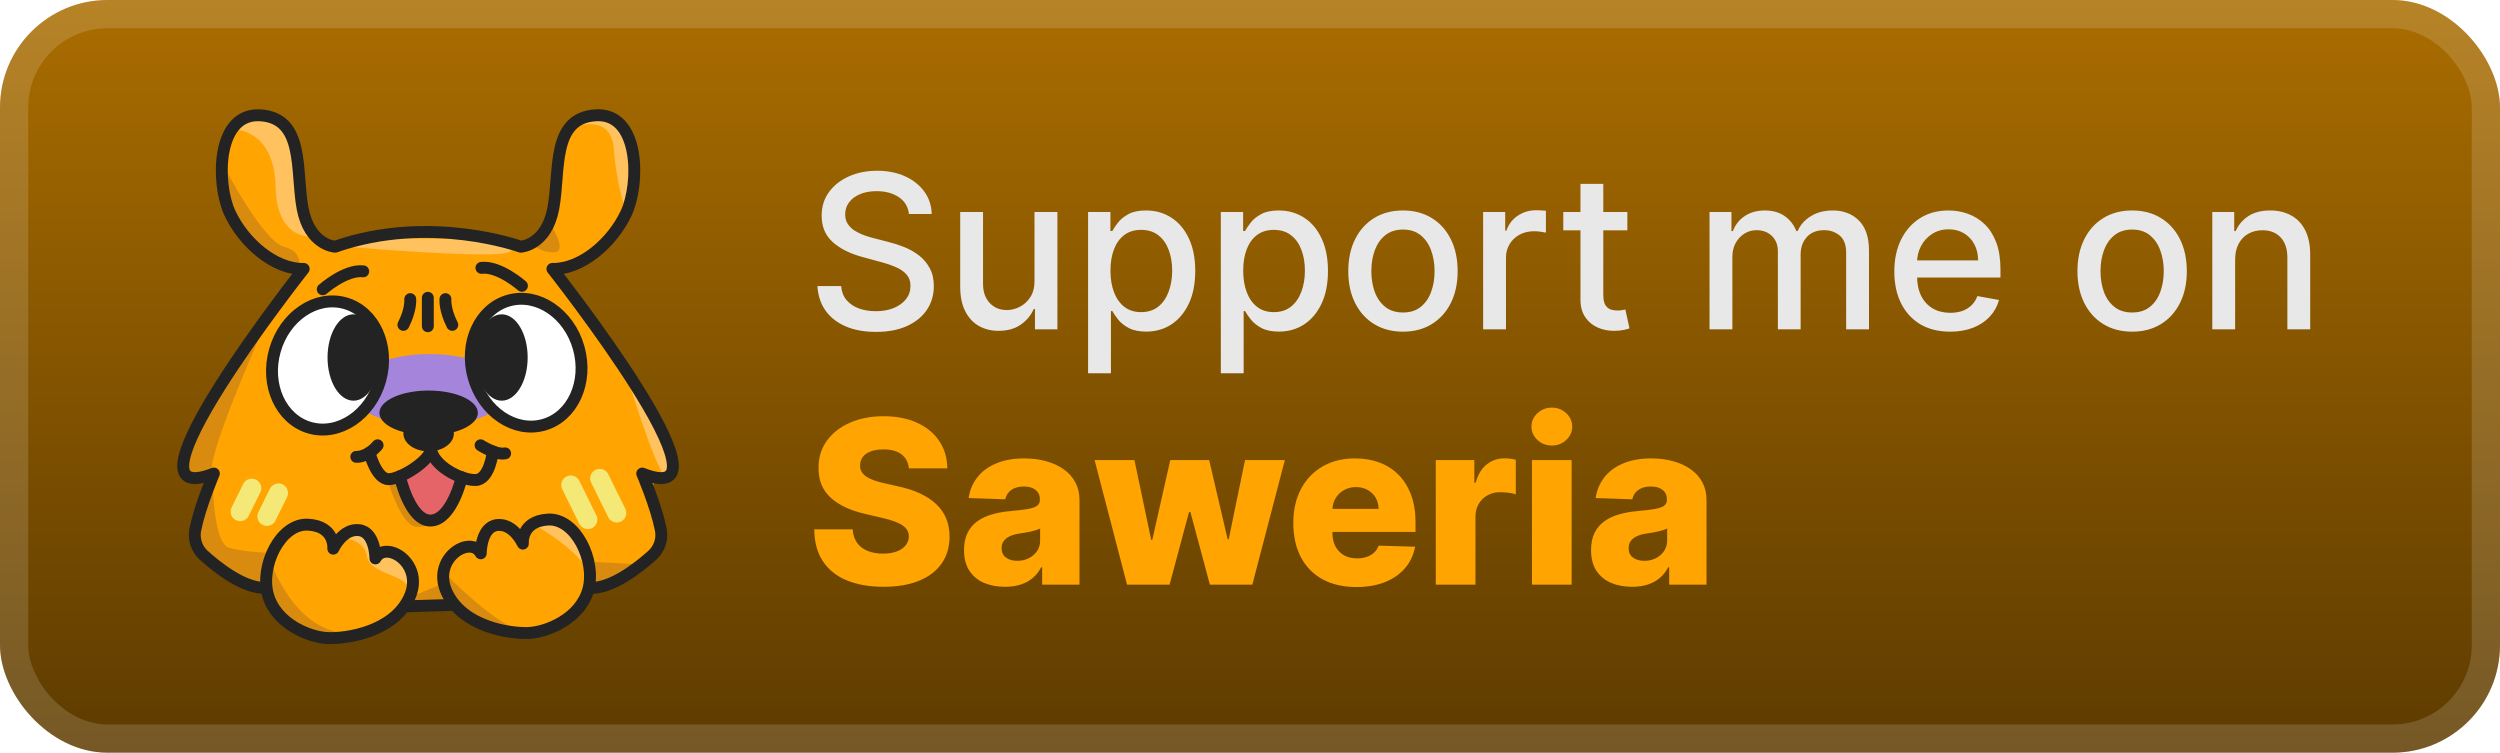 <svg width="186" height="56" viewBox="0 0 186 56" fill="none" xmlns="http://www.w3.org/2000/svg">
<rect width="186" height="56" rx="8" fill="url(#paint0_linear_1_50)"/>
<g clip-path="url(#clip0_1_50)">
<path d="M24.427 18.244L22.814 16.117L22.24 12.872L21.82 10.12L19.858 8.702L17.535 9.283L16.689 12.406L17.444 15.693L18.102 17.311L19.42 18.513L20.416 19.19L21.561 19.748L22.424 20.085L22.24 20.785L16.51 28.874L14.773 31.887L13.809 34.63L14.327 35.611L15.493 35.522L15.847 35.891L14.706 39.483L15.204 41.269L15.913 41.895L17.396 42.958L18.637 43.667L19.643 43.818L20.372 45.002L21.689 46.499L22.979 47.193L24.291 47.547L26.011 47.389C26.011 47.389 27.872 46.967 27.906 46.953C27.94 46.939 29.361 46.126 29.361 46.126L29.84 45.417L31.479 45.098L33.267 45.275L34.862 45.546L36.298 46.636L40.059 47.123L42.136 46.078L43.199 45.353L43.843 44.245L44.573 43.589L46.645 42.973L49.002 41.059L49.551 39.286L49.129 37.748L48.557 36.24L48.768 35.531L50.008 35.745L50.4 35.003L49.252 31.867L45.796 26.251L42.444 21.613L41.508 20.681L41.902 20.055L43.897 19.258L45.783 17.811L46.873 15.685L47.345 13.421L47.187 11.105L46.372 9.191L44.954 8.533L42.871 9.099L41.9 10.57L41.632 13.019L41.407 15.323L40.344 17.735L39.635 18.245L38.077 18.185L35.709 17.668L32.597 17.363L28.592 17.595L25.349 18.506L24.427 18.251" fill="#FFA401"/>
<path d="M30.012 35.318L30.033 36.399L30.814 37.971L31.396 38.538L32.301 38.694L33.312 38.288L33.767 37.594L34.035 36.236L34.362 35.71L33.767 35.089L32.436 34.216H31.591L31.169 34.864L30.012 35.318Z" fill="#E56467"/>
<path d="M31.954 31.726C35.178 31.726 37.792 30.52 37.792 29.034C37.792 27.547 35.178 26.341 31.954 26.341C28.73 26.341 26.116 27.547 26.116 29.034C26.116 30.52 28.73 31.726 31.954 31.726Z" fill="#A585DB"/>
<path d="M25.666 18.34C25.666 18.34 37.046 19.348 37.928 18.736C38.811 18.125 35.52 17.801 35.52 17.801L28.411 17.721L25.517 18.238" fill="#FFC25F"/>
<path d="M42.634 9.464C42.634 9.464 45.469 8.354 45.664 11.046C45.789 12.675 46.097 14.285 46.583 15.844L46.887 13.287L47.049 11.727L46.703 10.309L45.758 8.934L44.059 8.62L42.634 9.464Z" fill="#FFC25F"/>
<path d="M17.455 9.629C17.455 9.629 20.411 9.629 20.501 13.882C20.592 18.136 23.489 17.595 23.489 17.595L22.688 16.197L22.385 14.602L22.208 12.475L22.011 11.121L21.781 9.88L21.022 9.171L19.397 8.562L18.125 8.999" fill="#FFC25F"/>
<path d="M46.467 27.417C46.467 27.417 48.828 35.244 49.569 35.515C50.31 35.786 50.053 34.762 50.053 34.762L49.533 33.014" fill="#FFC25F"/>
<path d="M39.761 39.04C39.761 39.04 43.811 41.328 43.889 43.047C43.967 44.766 43.222 40.016 43.222 40.016L42.054 39.04L41.321 38.884H39.986" fill="#FFC25F"/>
<path d="M25.496 40.008C25.496 40.008 27.135 40.132 27.305 41.399C27.475 42.666 30.235 42.817 30.359 43.703C30.483 44.589 30.58 42.519 30.58 42.519L29.817 41.564L28.991 41.021L28.037 41.553L27.599 40.422L27.305 39.731L25.496 40.008Z" fill="#FFC25F"/>
<path d="M20.076 41.613C20.076 41.613 21.751 46.811 25.664 47.097C29.577 47.382 23.018 47.338 23.018 47.338L20.973 45.808C20.973 45.808 20.117 44.798 20.076 44.733C20.035 44.667 19.172 43.627 19.172 43.627L17.21 42.875L15.151 41.307" fill="#D88B0F"/>
<path d="M32.973 43.414L30.242 44.532V45.211L33.189 45.195L33.507 44.559L32.86 43.414" fill="#D88B0F"/>
<path d="M43.99 41.803L47.249 41.968L45.886 43.492L43.894 43.612L44.082 42.088" fill="#D88B0F"/>
<path d="M33.154 42.707C33.154 42.707 37.072 46.714 38.825 46.889C40.578 47.065 36.557 46.693 36.557 46.693L35.39 45.994L34.028 45.108L33.141 44.311L32.576 43.015" fill="#D88B0F"/>
<path d="M28.89 35.889C28.89 35.889 29.861 39.125 30.96 39.192C32.059 39.26 31.924 38.73 31.924 38.73L30.405 37.541L29.873 36.353L29.545 35.71L28.606 35.765" fill="#D88B0F"/>
<path d="M40.858 16.541C40.858 16.541 42.373 18.751 41.186 18.774C39.998 18.797 39.341 17.902 39.376 17.887C39.412 17.873 40.043 17.505 40.043 17.505L40.564 16.992L40.778 16.337" fill="#D88B0F"/>
<path d="M16.689 12.406C16.689 12.406 19.534 17.925 21.12 18.355C22.706 18.786 22.183 19.991 22.183 19.991L20.174 19.282L18.812 18.414L17.705 17.193L16.778 14.937L16.689 13.29V12.406Z" fill="#D88B0F"/>
<path d="M19.883 23.752C19.883 23.752 15.491 33.555 15.755 35.095C16.019 36.635 15.289 35.433 15.289 35.433L14.486 35.701L13.6 34.77L13.825 33.546L14.889 31.224L17.499 27.017" fill="#D88B0F"/>
<path d="M15.821 35.437C15.821 35.437 15.799 40.399 17.037 40.754C18.273 41.108 20.26 41.138 20.26 41.138L18.968 42.7C18.968 42.7 17.43 41.991 17.277 41.961C17.125 41.931 15.558 41.3 15.558 41.3L14.619 40.522L14.492 39.946" fill="#D88B0F"/>
<path d="M18.729 36.321L17.869 38.063" stroke="#F4E977" stroke-width="1.418" stroke-miterlimit="10" stroke-linecap="round"/>
<path d="M20.718 36.676L19.858 38.418" stroke="#F4E977" stroke-width="1.418" stroke-miterlimit="10" stroke-linecap="round"/>
<path d="M42.467 36.086L43.734 38.654" stroke="#F4E977" stroke-width="1.418" stroke-miterlimit="10" stroke-linecap="round"/>
<path d="M44.619 35.596L45.886 38.164" stroke="#F4E977" stroke-width="1.418" stroke-miterlimit="10" stroke-linecap="round"/>
<path d="M24.797 40.821C24.797 40.821 24.955 39.148 22.919 39.035C20.882 38.921 19.323 42.088 19.936 44.261C20.549 46.434 23.036 47.428 24.416 47.474C25.797 47.52 29.235 47.021 30.442 44.486C31.649 41.952 28.7 40.121 27.931 41.546C27.931 41.546 27.931 39.577 26.708 39.442C25.485 39.307 24.797 40.821 24.797 40.821Z" stroke="#232323" stroke-width="0.886" stroke-linecap="round" stroke-linejoin="round"/>
<path d="M38.9 40.444C38.9 40.444 38.742 38.769 40.778 38.655C42.815 38.542 44.374 41.711 43.764 43.882C43.155 46.053 40.665 47.049 39.284 47.095C37.904 47.141 34.465 46.643 33.258 44.109C32.051 41.574 35.001 39.749 35.768 41.167C35.768 41.167 35.768 39.199 36.991 39.063C38.214 38.926 38.9 40.444 38.9 40.444Z" stroke="#232323" stroke-width="0.886" stroke-linecap="round" stroke-linejoin="round"/>
<path d="M30.242 45.11L33.659 45.005" stroke="#232323" stroke-width="0.886" stroke-linecap="round" stroke-linejoin="round"/>
<path d="M28.289 28.296C29.01 25.736 27.84 23.165 25.675 22.555C23.51 21.946 21.17 23.527 20.449 26.088C19.727 28.649 20.898 31.219 23.063 31.829C25.228 32.439 27.568 30.857 28.289 28.296Z" fill="white" stroke="#232323" stroke-width="0.886" stroke-linecap="round" stroke-linejoin="round"/>
<path d="M40.447 31.609C42.606 31.002 43.774 28.439 43.056 25.885C42.337 23.331 40.005 21.753 37.845 22.36C35.686 22.967 34.518 25.53 35.236 28.084C35.954 30.638 38.287 32.216 40.447 31.609Z" fill="white" stroke="#232323" stroke-width="0.884" stroke-linecap="round" stroke-linejoin="round"/>
<path d="M26.299 29.811C27.364 29.811 28.229 28.373 28.229 26.598C28.229 24.824 27.364 23.385 26.299 23.385C25.233 23.385 24.369 24.824 24.369 26.598C24.369 28.373 25.233 29.811 26.299 29.811Z" fill="#232323"/>
<path d="M37.328 29.811C38.394 29.811 39.258 28.373 39.258 26.598C39.258 24.824 38.394 23.385 37.328 23.385C36.262 23.385 35.398 24.824 35.398 26.598C35.398 28.373 36.262 29.811 37.328 29.811Z" fill="#232323"/>
<path d="M35.552 30.719C35.552 31.639 33.912 32.383 31.89 32.383C31.09 32.394 30.294 32.262 29.54 31.995C28.739 31.69 28.229 31.231 28.229 30.719C28.229 29.801 29.868 29.056 31.89 29.056C33.912 29.056 35.552 29.801 35.552 30.719Z" fill="#232323"/>
<path d="M31.89 33.581C32.928 33.581 33.769 32.984 33.769 32.247C33.769 31.51 32.928 30.912 31.89 30.912C30.853 30.912 30.012 31.51 30.012 32.247C30.012 32.984 30.853 33.581 31.89 33.581Z" fill="#232323"/>
<path d="M26.509 33.989C26.509 33.989 27.295 34.065 28.094 33.129" stroke="#232323" stroke-width="0.886" stroke-linecap="round" stroke-linejoin="round"/>
<path d="M35.755 33.129C35.755 33.129 36.902 33.868 37.581 33.732" stroke="#232323" stroke-width="0.886" stroke-linecap="round" stroke-linejoin="round"/>
<path d="M27.486 33.672C27.486 33.672 27.995 35.664 28.923 35.651C29.852 35.639 31.988 34.269 32.057 33.439" stroke="#232323" stroke-width="0.886" stroke-linecap="round" stroke-linejoin="round"/>
<path d="M36.668 33.587C36.668 33.587 36.445 35.674 35.399 35.713C34.354 35.752 32.209 34.684 32.057 33.361" stroke="#232323" stroke-width="0.886" stroke-linecap="round" stroke-linejoin="round"/>
<path d="M29.749 35.437C29.749 35.437 30.485 38.774 32.053 38.728C33.622 38.682 34.357 35.51 34.357 35.51" stroke="#232323" stroke-width="0.886" stroke-linecap="round" stroke-linejoin="round"/>
<path d="M24.012 21.523C24.012 21.523 25.71 20.029 27.025 20.188" stroke="#232323" stroke-width="0.886" stroke-linecap="round" stroke-linejoin="round"/>
<path d="M38.832 21.264C38.832 21.264 37.136 19.77 35.819 19.929" stroke="#232323" stroke-width="0.886" stroke-linecap="round" stroke-linejoin="round"/>
<path d="M30.522 22.255C30.522 22.255 30.605 23.008 30.013 24.17" stroke="#232323" stroke-width="0.886" stroke-linecap="round" stroke-linejoin="round"/>
<path d="M33.141 22.255C33.141 22.255 33.058 23.008 33.65 24.17" stroke="#232323" stroke-width="0.886" stroke-linecap="round" stroke-linejoin="round"/>
<path d="M31.83 22.157V24.271" stroke="#232323" stroke-width="0.886" stroke-linecap="round" stroke-linejoin="round"/>
<path d="M43.928 43.74C45.523 43.788 47.486 42.248 48.535 41.307C48.797 41.069 48.992 40.768 49.102 40.432C49.212 40.097 49.232 39.739 49.161 39.393C48.807 37.62 47.781 35.233 47.781 35.233C55.518 38.265 41.099 20.007 41.099 20.007C43.256 20.052 45.563 18.058 46.593 15.844C47.623 13.63 47.603 8.354 44.3 8.578C40.996 8.801 41.687 12.744 41.166 15.504C40.645 18.263 38.745 18.355 38.745 18.355C38.745 18.355 31.984 15.888 24.934 18.355C24.934 18.355 23.032 18.265 22.513 15.504C21.994 12.742 22.69 8.808 19.39 8.581C16.09 8.354 16.072 13.627 17.1 15.844C18.128 18.061 20.434 20.052 22.594 20.007C22.594 20.007 8.175 38.262 15.913 35.233C15.913 35.233 14.889 37.626 14.532 39.393C14.461 39.738 14.48 40.096 14.588 40.431C14.697 40.767 14.891 41.069 15.151 41.307C16.193 42.248 18.148 43.788 19.759 43.74" stroke="#232323" stroke-width="0.886" stroke-linecap="round" stroke-linejoin="round"/>
</g>
<g filter="url(#filter0_d_1_50)">
<path d="M67.625 15.921C67.564 15.383 67.314 14.966 66.875 14.671C66.436 14.371 65.883 14.222 65.216 14.222C64.739 14.222 64.326 14.297 63.977 14.449C63.629 14.597 63.358 14.801 63.165 15.062C62.975 15.32 62.881 15.614 62.881 15.943C62.881 16.22 62.945 16.458 63.074 16.659C63.206 16.86 63.379 17.028 63.591 17.165C63.807 17.297 64.038 17.409 64.284 17.5C64.53 17.587 64.767 17.659 64.994 17.716L66.131 18.011C66.502 18.102 66.883 18.225 67.273 18.381C67.663 18.536 68.025 18.741 68.358 18.994C68.691 19.248 68.96 19.562 69.165 19.938C69.373 20.312 69.477 20.761 69.477 21.284C69.477 21.943 69.307 22.528 68.966 23.04C68.629 23.551 68.138 23.954 67.494 24.25C66.854 24.546 66.079 24.693 65.171 24.693C64.299 24.693 63.545 24.555 62.909 24.278C62.273 24.002 61.775 23.61 61.415 23.102C61.055 22.591 60.856 21.985 60.818 21.284H62.58C62.614 21.704 62.75 22.055 62.989 22.335C63.231 22.612 63.54 22.818 63.915 22.954C64.294 23.087 64.708 23.153 65.159 23.153C65.655 23.153 66.097 23.076 66.483 22.921C66.873 22.761 67.18 22.542 67.403 22.261C67.627 21.977 67.739 21.646 67.739 21.267C67.739 20.922 67.64 20.64 67.443 20.421C67.25 20.201 66.987 20.019 66.653 19.875C66.324 19.731 65.951 19.604 65.534 19.494L64.159 19.119C63.227 18.866 62.489 18.492 61.943 18C61.401 17.508 61.131 16.856 61.131 16.046C61.131 15.375 61.312 14.79 61.676 14.29C62.04 13.79 62.532 13.402 63.153 13.125C63.775 12.845 64.475 12.704 65.256 12.704C66.044 12.704 66.739 12.843 67.341 13.119C67.947 13.396 68.424 13.777 68.773 14.261C69.121 14.742 69.303 15.296 69.318 15.921H67.625ZM76.967 20.881V15.773H78.672V24.5H77.001V22.989H76.91C76.71 23.454 76.388 23.843 75.945 24.153C75.505 24.46 74.958 24.614 74.303 24.614C73.742 24.614 73.246 24.491 72.814 24.244C72.386 23.994 72.049 23.625 71.803 23.136C71.56 22.648 71.439 22.044 71.439 21.324V15.773H73.138V21.119C73.138 21.714 73.303 22.188 73.632 22.54C73.962 22.892 74.39 23.068 74.916 23.068C75.234 23.068 75.551 22.989 75.865 22.829C76.183 22.671 76.447 22.43 76.655 22.108C76.867 21.786 76.971 21.377 76.967 20.881ZM80.954 27.773V15.773H82.614V17.188H82.756C82.854 17.006 82.996 16.796 83.182 16.557C83.367 16.318 83.625 16.11 83.954 15.932C84.284 15.75 84.72 15.659 85.261 15.659C85.966 15.659 86.595 15.837 87.148 16.193C87.701 16.549 88.135 17.062 88.449 17.733C88.767 18.403 88.926 19.21 88.926 20.153C88.926 21.097 88.769 21.905 88.454 22.579C88.14 23.25 87.708 23.767 87.159 24.131C86.61 24.491 85.983 24.671 85.278 24.671C84.748 24.671 84.314 24.581 83.977 24.403C83.644 24.225 83.383 24.017 83.193 23.778C83.004 23.54 82.858 23.328 82.756 23.142H82.653V27.773H80.954ZM82.619 20.136C82.619 20.75 82.708 21.288 82.886 21.75C83.064 22.212 83.322 22.574 83.659 22.835C83.996 23.093 84.409 23.222 84.898 23.222C85.405 23.222 85.829 23.087 86.17 22.818C86.511 22.546 86.769 22.176 86.943 21.71C87.121 21.244 87.21 20.72 87.21 20.136C87.21 19.561 87.123 19.044 86.949 18.585C86.778 18.127 86.521 17.765 86.176 17.5C85.835 17.235 85.409 17.102 84.898 17.102C84.405 17.102 83.989 17.229 83.648 17.483C83.311 17.737 83.055 18.091 82.881 18.546C82.706 19 82.619 19.53 82.619 20.136ZM90.829 27.773V15.773H92.489V17.188H92.631C92.729 17.006 92.871 16.796 93.057 16.557C93.242 16.318 93.5 16.11 93.829 15.932C94.159 15.75 94.595 15.659 95.136 15.659C95.841 15.659 96.47 15.837 97.023 16.193C97.576 16.549 98.01 17.062 98.324 17.733C98.642 18.403 98.801 19.21 98.801 20.153C98.801 21.097 98.644 21.905 98.329 22.579C98.015 23.25 97.583 23.767 97.034 24.131C96.485 24.491 95.858 24.671 95.153 24.671C94.623 24.671 94.189 24.581 93.852 24.403C93.519 24.225 93.258 24.017 93.068 23.778C92.879 23.54 92.733 23.328 92.631 23.142H92.528V27.773H90.829ZM92.494 20.136C92.494 20.75 92.583 21.288 92.761 21.75C92.939 22.212 93.197 22.574 93.534 22.835C93.871 23.093 94.284 23.222 94.773 23.222C95.28 23.222 95.704 23.087 96.045 22.818C96.386 22.546 96.644 22.176 96.818 21.71C96.996 21.244 97.085 20.72 97.085 20.136C97.085 19.561 96.998 19.044 96.824 18.585C96.653 18.127 96.396 17.765 96.051 17.5C95.71 17.235 95.284 17.102 94.773 17.102C94.28 17.102 93.864 17.229 93.523 17.483C93.186 17.737 92.93 18.091 92.756 18.546C92.581 19 92.494 19.53 92.494 20.136ZM104.381 24.676C103.562 24.676 102.848 24.489 102.239 24.114C101.629 23.739 101.155 23.214 100.818 22.54C100.481 21.866 100.312 21.078 100.312 20.176C100.312 19.271 100.481 18.479 100.818 17.801C101.155 17.123 101.629 16.597 102.239 16.222C102.848 15.847 103.562 15.659 104.381 15.659C105.199 15.659 105.913 15.847 106.523 16.222C107.133 16.597 107.606 17.123 107.943 17.801C108.28 18.479 108.449 19.271 108.449 20.176C108.449 21.078 108.28 21.866 107.943 22.54C107.606 23.214 107.133 23.739 106.523 24.114C105.913 24.489 105.199 24.676 104.381 24.676ZM104.386 23.25C104.917 23.25 105.356 23.11 105.705 22.829C106.053 22.549 106.311 22.176 106.477 21.71C106.648 21.244 106.733 20.731 106.733 20.171C106.733 19.614 106.648 19.102 106.477 18.636C106.311 18.167 106.053 17.79 105.705 17.506C105.356 17.222 104.917 17.079 104.386 17.079C103.852 17.079 103.409 17.222 103.057 17.506C102.708 17.79 102.449 18.167 102.278 18.636C102.112 19.102 102.028 19.614 102.028 20.171C102.028 20.731 102.112 21.244 102.278 21.71C102.449 22.176 102.708 22.549 103.057 22.829C103.409 23.11 103.852 23.25 104.386 23.25ZM110.345 24.5V15.773H111.987V17.159H112.078C112.237 16.689 112.518 16.32 112.919 16.051C113.324 15.778 113.783 15.642 114.294 15.642C114.4 15.642 114.525 15.646 114.669 15.653C114.817 15.661 114.932 15.671 115.016 15.682V17.307C114.947 17.288 114.826 17.267 114.652 17.244C114.478 17.218 114.303 17.204 114.129 17.204C113.728 17.204 113.37 17.29 113.055 17.46C112.745 17.627 112.499 17.86 112.317 18.159C112.135 18.454 112.044 18.792 112.044 19.171V24.5H110.345ZM121.075 15.773V17.136H116.308V15.773H121.075ZM117.587 13.682H119.285V21.938C119.285 22.267 119.335 22.515 119.433 22.682C119.532 22.845 119.659 22.956 119.814 23.017C119.973 23.074 120.145 23.102 120.331 23.102C120.467 23.102 120.587 23.093 120.689 23.074C120.791 23.055 120.871 23.04 120.928 23.028L121.234 24.432C121.136 24.47 120.996 24.508 120.814 24.546C120.632 24.587 120.405 24.61 120.132 24.614C119.685 24.621 119.268 24.542 118.882 24.375C118.496 24.208 118.183 23.951 117.945 23.602C117.706 23.254 117.587 22.816 117.587 22.29V13.682ZM127.189 24.5V15.773H128.82V17.193H128.928C129.109 16.712 129.407 16.337 129.82 16.068C130.232 15.796 130.727 15.659 131.303 15.659C131.886 15.659 132.375 15.796 132.768 16.068C133.166 16.341 133.46 16.716 133.649 17.193H133.74C133.948 16.727 134.28 16.356 134.734 16.079C135.189 15.799 135.731 15.659 136.359 15.659C137.151 15.659 137.797 15.907 138.297 16.403C138.801 16.9 139.053 17.648 139.053 18.648V24.5H137.354V18.807C137.354 18.216 137.193 17.788 136.871 17.523C136.549 17.258 136.164 17.125 135.717 17.125C135.164 17.125 134.734 17.296 134.428 17.636C134.121 17.974 133.967 18.407 133.967 18.938V24.5H132.274V18.699C132.274 18.225 132.126 17.845 131.831 17.557C131.535 17.269 131.151 17.125 130.678 17.125C130.356 17.125 130.058 17.21 129.785 17.381C129.517 17.547 129.299 17.78 129.132 18.079C128.969 18.379 128.888 18.725 128.888 19.119V24.5H127.189ZM145.091 24.676C144.231 24.676 143.491 24.492 142.869 24.125C142.252 23.754 141.775 23.233 141.437 22.562C141.104 21.888 140.937 21.099 140.937 20.193C140.937 19.299 141.104 18.511 141.437 17.829C141.775 17.148 142.244 16.616 142.847 16.233C143.453 15.85 144.161 15.659 144.972 15.659C145.464 15.659 145.941 15.741 146.403 15.903C146.866 16.066 147.28 16.322 147.648 16.671C148.015 17.019 148.305 17.472 148.517 18.028C148.729 18.581 148.835 19.254 148.835 20.046V20.648H141.898V19.375H147.17C147.17 18.928 147.08 18.532 146.898 18.188C146.716 17.839 146.46 17.564 146.131 17.364C145.805 17.163 145.422 17.062 144.983 17.062C144.506 17.062 144.089 17.18 143.733 17.415C143.381 17.646 143.108 17.949 142.915 18.324C142.725 18.695 142.631 19.099 142.631 19.534V20.528C142.631 21.112 142.733 21.608 142.937 22.017C143.146 22.426 143.436 22.739 143.807 22.954C144.178 23.167 144.612 23.273 145.108 23.273C145.43 23.273 145.723 23.227 145.989 23.136C146.254 23.042 146.483 22.901 146.676 22.716C146.869 22.53 147.017 22.301 147.119 22.028L148.727 22.318C148.598 22.792 148.367 23.206 148.034 23.562C147.705 23.915 147.29 24.189 146.79 24.386C146.294 24.579 145.727 24.676 145.091 24.676ZM158.631 24.676C157.812 24.676 157.098 24.489 156.489 24.114C155.879 23.739 155.405 23.214 155.068 22.54C154.731 21.866 154.562 21.078 154.562 20.176C154.562 19.271 154.731 18.479 155.068 17.801C155.405 17.123 155.879 16.597 156.489 16.222C157.098 15.847 157.812 15.659 158.631 15.659C159.449 15.659 160.163 15.847 160.773 16.222C161.383 16.597 161.856 17.123 162.193 17.801C162.53 18.479 162.699 19.271 162.699 20.176C162.699 21.078 162.53 21.866 162.193 22.54C161.856 23.214 161.383 23.739 160.773 24.114C160.163 24.489 159.449 24.676 158.631 24.676ZM158.636 23.25C159.167 23.25 159.606 23.11 159.955 22.829C160.303 22.549 160.561 22.176 160.727 21.71C160.898 21.244 160.983 20.731 160.983 20.171C160.983 19.614 160.898 19.102 160.727 18.636C160.561 18.167 160.303 17.79 159.955 17.506C159.606 17.222 159.167 17.079 158.636 17.079C158.102 17.079 157.659 17.222 157.307 17.506C156.958 17.79 156.699 18.167 156.528 18.636C156.362 19.102 156.278 19.614 156.278 20.171C156.278 20.731 156.362 21.244 156.528 21.71C156.699 22.176 156.958 22.549 157.307 22.829C157.659 23.11 158.102 23.25 158.636 23.25ZM166.294 19.318V24.5H164.595V15.773H166.226V17.193H166.334C166.535 16.731 166.849 16.36 167.277 16.079C167.709 15.799 168.252 15.659 168.908 15.659C169.502 15.659 170.023 15.784 170.47 16.034C170.917 16.28 171.264 16.648 171.51 17.136C171.756 17.625 171.879 18.229 171.879 18.949V24.5H170.18V19.153C170.18 18.521 170.016 18.026 169.686 17.671C169.357 17.311 168.904 17.131 168.328 17.131C167.934 17.131 167.584 17.216 167.277 17.386C166.974 17.557 166.733 17.807 166.555 18.136C166.381 18.462 166.294 18.856 166.294 19.318Z" fill="#E8E8E8"/>
<path d="M67.619 34.843C67.578 34.4 67.399 34.056 67.081 33.811C66.767 33.561 66.319 33.436 65.735 33.436C65.349 33.436 65.027 33.487 64.769 33.587C64.512 33.688 64.318 33.827 64.19 34.004C64.061 34.177 63.994 34.376 63.99 34.602C63.982 34.787 64.019 34.95 64.099 35.091C64.184 35.231 64.304 35.356 64.461 35.465C64.622 35.569 64.816 35.662 65.041 35.742C65.266 35.823 65.52 35.894 65.802 35.954L66.864 36.195C67.476 36.328 68.015 36.505 68.482 36.727C68.953 36.948 69.347 37.212 69.665 37.517C69.987 37.823 70.231 38.175 70.396 38.574C70.561 38.972 70.645 39.419 70.649 39.914C70.645 40.695 70.448 41.365 70.058 41.924C69.667 42.484 69.106 42.912 68.373 43.21C67.645 43.508 66.765 43.657 65.735 43.657C64.701 43.657 63.799 43.502 63.031 43.192C62.262 42.882 61.664 42.411 61.238 41.779C60.811 41.148 60.592 40.349 60.58 39.383H63.441C63.465 39.781 63.572 40.113 63.761 40.379C63.95 40.645 64.21 40.846 64.54 40.983C64.874 41.119 65.26 41.188 65.699 41.188C66.101 41.188 66.443 41.133 66.725 41.025C67.011 40.916 67.23 40.765 67.383 40.572C67.536 40.379 67.615 40.157 67.619 39.908C67.615 39.675 67.542 39.475 67.401 39.31C67.26 39.141 67.043 38.996 66.749 38.876C66.46 38.751 66.089 38.636 65.638 38.532L64.347 38.23C63.276 37.984 62.433 37.588 61.817 37.041C61.201 36.489 60.895 35.745 60.9 34.807C60.895 34.042 61.101 33.372 61.515 32.797C61.93 32.221 62.503 31.772 63.236 31.45C63.968 31.128 64.803 30.967 65.741 30.967C66.699 30.967 67.53 31.13 68.234 31.456C68.943 31.778 69.492 32.231 69.882 32.815C70.273 33.398 70.472 34.074 70.48 34.843H67.619ZM74.772 43.657C74.181 43.657 73.656 43.558 73.197 43.361C72.742 43.16 72.382 42.858 72.116 42.456C71.855 42.049 71.724 41.54 71.724 40.928C71.724 40.413 71.814 39.978 71.995 39.624C72.177 39.27 72.426 38.982 72.744 38.761C73.062 38.54 73.428 38.373 73.843 38.26C74.257 38.143 74.7 38.065 75.171 38.025C75.698 37.976 76.123 37.926 76.445 37.874C76.767 37.817 77 37.739 77.145 37.638C77.294 37.533 77.368 37.387 77.368 37.197V37.167C77.368 36.857 77.262 36.618 77.048 36.449C76.835 36.28 76.547 36.195 76.185 36.195C75.795 36.195 75.481 36.28 75.243 36.449C75.006 36.618 74.855 36.851 74.79 37.149L72.068 37.053C72.148 36.489 72.356 35.986 72.69 35.543C73.028 35.097 73.49 34.746 74.078 34.493C74.67 34.235 75.38 34.106 76.209 34.106C76.801 34.106 77.346 34.177 77.845 34.318C78.344 34.455 78.779 34.656 79.149 34.922C79.519 35.183 79.805 35.505 80.006 35.887C80.212 36.27 80.314 36.706 80.314 37.197V43.5H77.537V42.208H77.465C77.3 42.522 77.088 42.788 76.831 43.005C76.577 43.222 76.278 43.385 75.931 43.494C75.589 43.603 75.203 43.657 74.772 43.657ZM75.684 41.725C76.002 41.725 76.288 41.661 76.541 41.532C76.799 41.403 77.004 41.226 77.157 41.001C77.31 40.771 77.386 40.506 77.386 40.204V39.322C77.302 39.367 77.199 39.407 77.079 39.443C76.962 39.479 76.833 39.514 76.692 39.546C76.551 39.578 76.406 39.606 76.257 39.63C76.109 39.654 75.966 39.677 75.829 39.697C75.551 39.741 75.314 39.809 75.117 39.902C74.923 39.995 74.774 40.115 74.67 40.264C74.569 40.409 74.519 40.582 74.519 40.783C74.519 41.089 74.627 41.323 74.845 41.484C75.066 41.645 75.346 41.725 75.684 41.725ZM83.852 43.5L81.437 34.227H84.401L85.651 40.168H85.729L87.07 34.227H89.961L91.338 40.125H91.416L92.63 34.227H95.594L93.173 43.5H90.016L88.567 38.097H88.464L87.015 43.5H83.852ZM100.914 43.675C99.944 43.675 99.107 43.484 98.402 43.102C97.702 42.715 97.163 42.166 96.784 41.453C96.41 40.737 96.223 39.886 96.223 38.9C96.223 37.942 96.412 37.105 96.791 36.389C97.169 35.668 97.702 35.109 98.39 34.71C99.079 34.308 99.889 34.106 100.823 34.106C101.483 34.106 102.087 34.209 102.634 34.414C103.182 34.62 103.655 34.923 104.053 35.326C104.451 35.728 104.761 36.225 104.983 36.817C105.204 37.405 105.315 38.079 105.315 38.84V39.576H97.255V37.861H102.568C102.564 37.548 102.489 37.268 102.345 37.022C102.2 36.777 102 36.586 101.747 36.449C101.497 36.308 101.21 36.238 100.884 36.238C100.554 36.238 100.258 36.312 99.996 36.461C99.735 36.606 99.527 36.805 99.374 37.059C99.221 37.308 99.141 37.592 99.133 37.91V39.654C99.133 40.033 99.207 40.365 99.356 40.651C99.505 40.932 99.716 41.152 99.99 41.309C100.264 41.466 100.59 41.544 100.968 41.544C101.23 41.544 101.467 41.508 101.68 41.435C101.894 41.363 102.077 41.256 102.23 41.115C102.383 40.974 102.497 40.801 102.574 40.596L105.285 40.675C105.172 41.282 104.924 41.812 104.542 42.262C104.164 42.709 103.667 43.057 103.051 43.307C102.435 43.552 101.723 43.675 100.914 43.675ZM106.822 43.5V34.227H109.69V35.918H109.787C109.956 35.306 110.231 34.851 110.614 34.553C110.996 34.251 111.441 34.1 111.948 34.1C112.085 34.1 112.225 34.111 112.37 34.131C112.515 34.147 112.65 34.173 112.775 34.209V36.775C112.634 36.727 112.449 36.688 112.219 36.66C111.994 36.632 111.793 36.618 111.616 36.618C111.266 36.618 110.95 36.696 110.668 36.853C110.39 37.006 110.171 37.222 110.01 37.499C109.853 37.773 109.774 38.095 109.774 38.465V43.5H106.822ZM113.978 43.5V34.227H116.93V43.5H113.978ZM115.457 33.147C115.042 33.147 114.686 33.01 114.388 32.736C114.09 32.458 113.941 32.124 113.941 31.734C113.941 31.348 114.09 31.018 114.388 30.744C114.686 30.466 115.042 30.327 115.457 30.327C115.875 30.327 116.231 30.466 116.525 30.744C116.823 31.018 116.972 31.348 116.972 31.734C116.972 32.124 116.823 32.458 116.525 32.736C116.231 33.01 115.875 33.147 115.457 33.147ZM121.423 43.657C120.831 43.657 120.306 43.558 119.847 43.361C119.392 43.16 119.032 42.858 118.766 42.456C118.505 42.049 118.374 41.54 118.374 40.928C118.374 40.413 118.465 39.978 118.646 39.624C118.827 39.27 119.076 38.982 119.394 38.761C119.712 38.54 120.079 38.373 120.493 38.26C120.908 38.143 121.35 38.065 121.821 38.025C122.348 37.976 122.773 37.926 123.095 37.874C123.417 37.817 123.65 37.739 123.795 37.638C123.944 37.533 124.019 37.387 124.019 37.197V37.167C124.019 36.857 123.912 36.618 123.699 36.449C123.485 36.28 123.198 36.195 122.835 36.195C122.445 36.195 122.131 36.28 121.894 36.449C121.656 36.618 121.505 36.851 121.441 37.149L118.718 37.053C118.799 36.489 119.006 35.986 119.34 35.543C119.678 35.097 120.141 34.746 120.728 34.493C121.32 34.235 122.03 34.106 122.86 34.106C123.451 34.106 123.996 34.177 124.496 34.318C124.995 34.455 125.429 34.656 125.8 34.922C126.17 35.183 126.456 35.505 126.657 35.887C126.862 36.27 126.965 36.706 126.965 37.197V43.5H124.188V42.208H124.115C123.95 42.522 123.739 42.788 123.481 43.005C123.228 43.222 122.928 43.385 122.582 43.494C122.24 43.603 121.853 43.657 121.423 43.657ZM122.334 41.725C122.652 41.725 122.938 41.661 123.192 41.532C123.449 41.403 123.654 41.226 123.807 41.001C123.96 40.771 124.037 40.506 124.037 40.204V39.322C123.952 39.367 123.85 39.407 123.729 39.443C123.612 39.479 123.483 39.514 123.342 39.546C123.202 39.578 123.057 39.606 122.908 39.63C122.759 39.654 122.616 39.677 122.479 39.697C122.202 39.741 121.964 39.809 121.767 39.902C121.574 39.995 121.425 40.115 121.32 40.264C121.22 40.409 121.169 40.582 121.169 40.783C121.169 41.089 121.278 41.323 121.495 41.484C121.717 41.645 121.996 41.725 122.334 41.725Z" fill="#FFA401"/>
</g>
<rect x="1.05" y="1.05" width="183.9" height="53.9" rx="6.95" stroke="white" stroke-opacity="0.15" stroke-width="2.1"/>
<defs>
<filter id="filter0_d_1_50" x="54.4" y="3.9" width="125.2" height="48.2" filterUnits="userSpaceOnUse" color-interpolation-filters="sRGB">
<feFlood flood-opacity="0" result="BackgroundImageFix"/>
<feColorMatrix in="SourceAlpha" type="matrix" values="0 0 0 0 0 0 0 0 0 0 0 0 0 0 0 0 0 0 127 0" result="hardAlpha"/>
<feOffset/>
<feGaussianBlur stdDeviation="2.8"/>
<feComposite in2="hardAlpha" operator="out"/>
<feColorMatrix type="matrix" values="0 0 0 0 0 0 0 0 0 0 0 0 0 0 0 0 0 0 0.25 0"/>
<feBlend mode="normal" in2="BackgroundImageFix" result="effect1_dropShadow_1_50"/>
<feBlend mode="normal" in="SourceGraphic" in2="effect1_dropShadow_1_50" result="shape"/>
</filter>
<linearGradient id="paint0_linear_1_50" x1="93" y1="0" x2="93" y2="56" gradientUnits="userSpaceOnUse">
<stop stop-color="#AA6D00"/>
<stop offset="1" stop-color="#5D3B00"/>
</linearGradient>
<clipPath id="clip0_1_50">
<rect width="40" height="40" fill="white" transform="translate(12 8)"/>
</clipPath>
</defs>
</svg>

